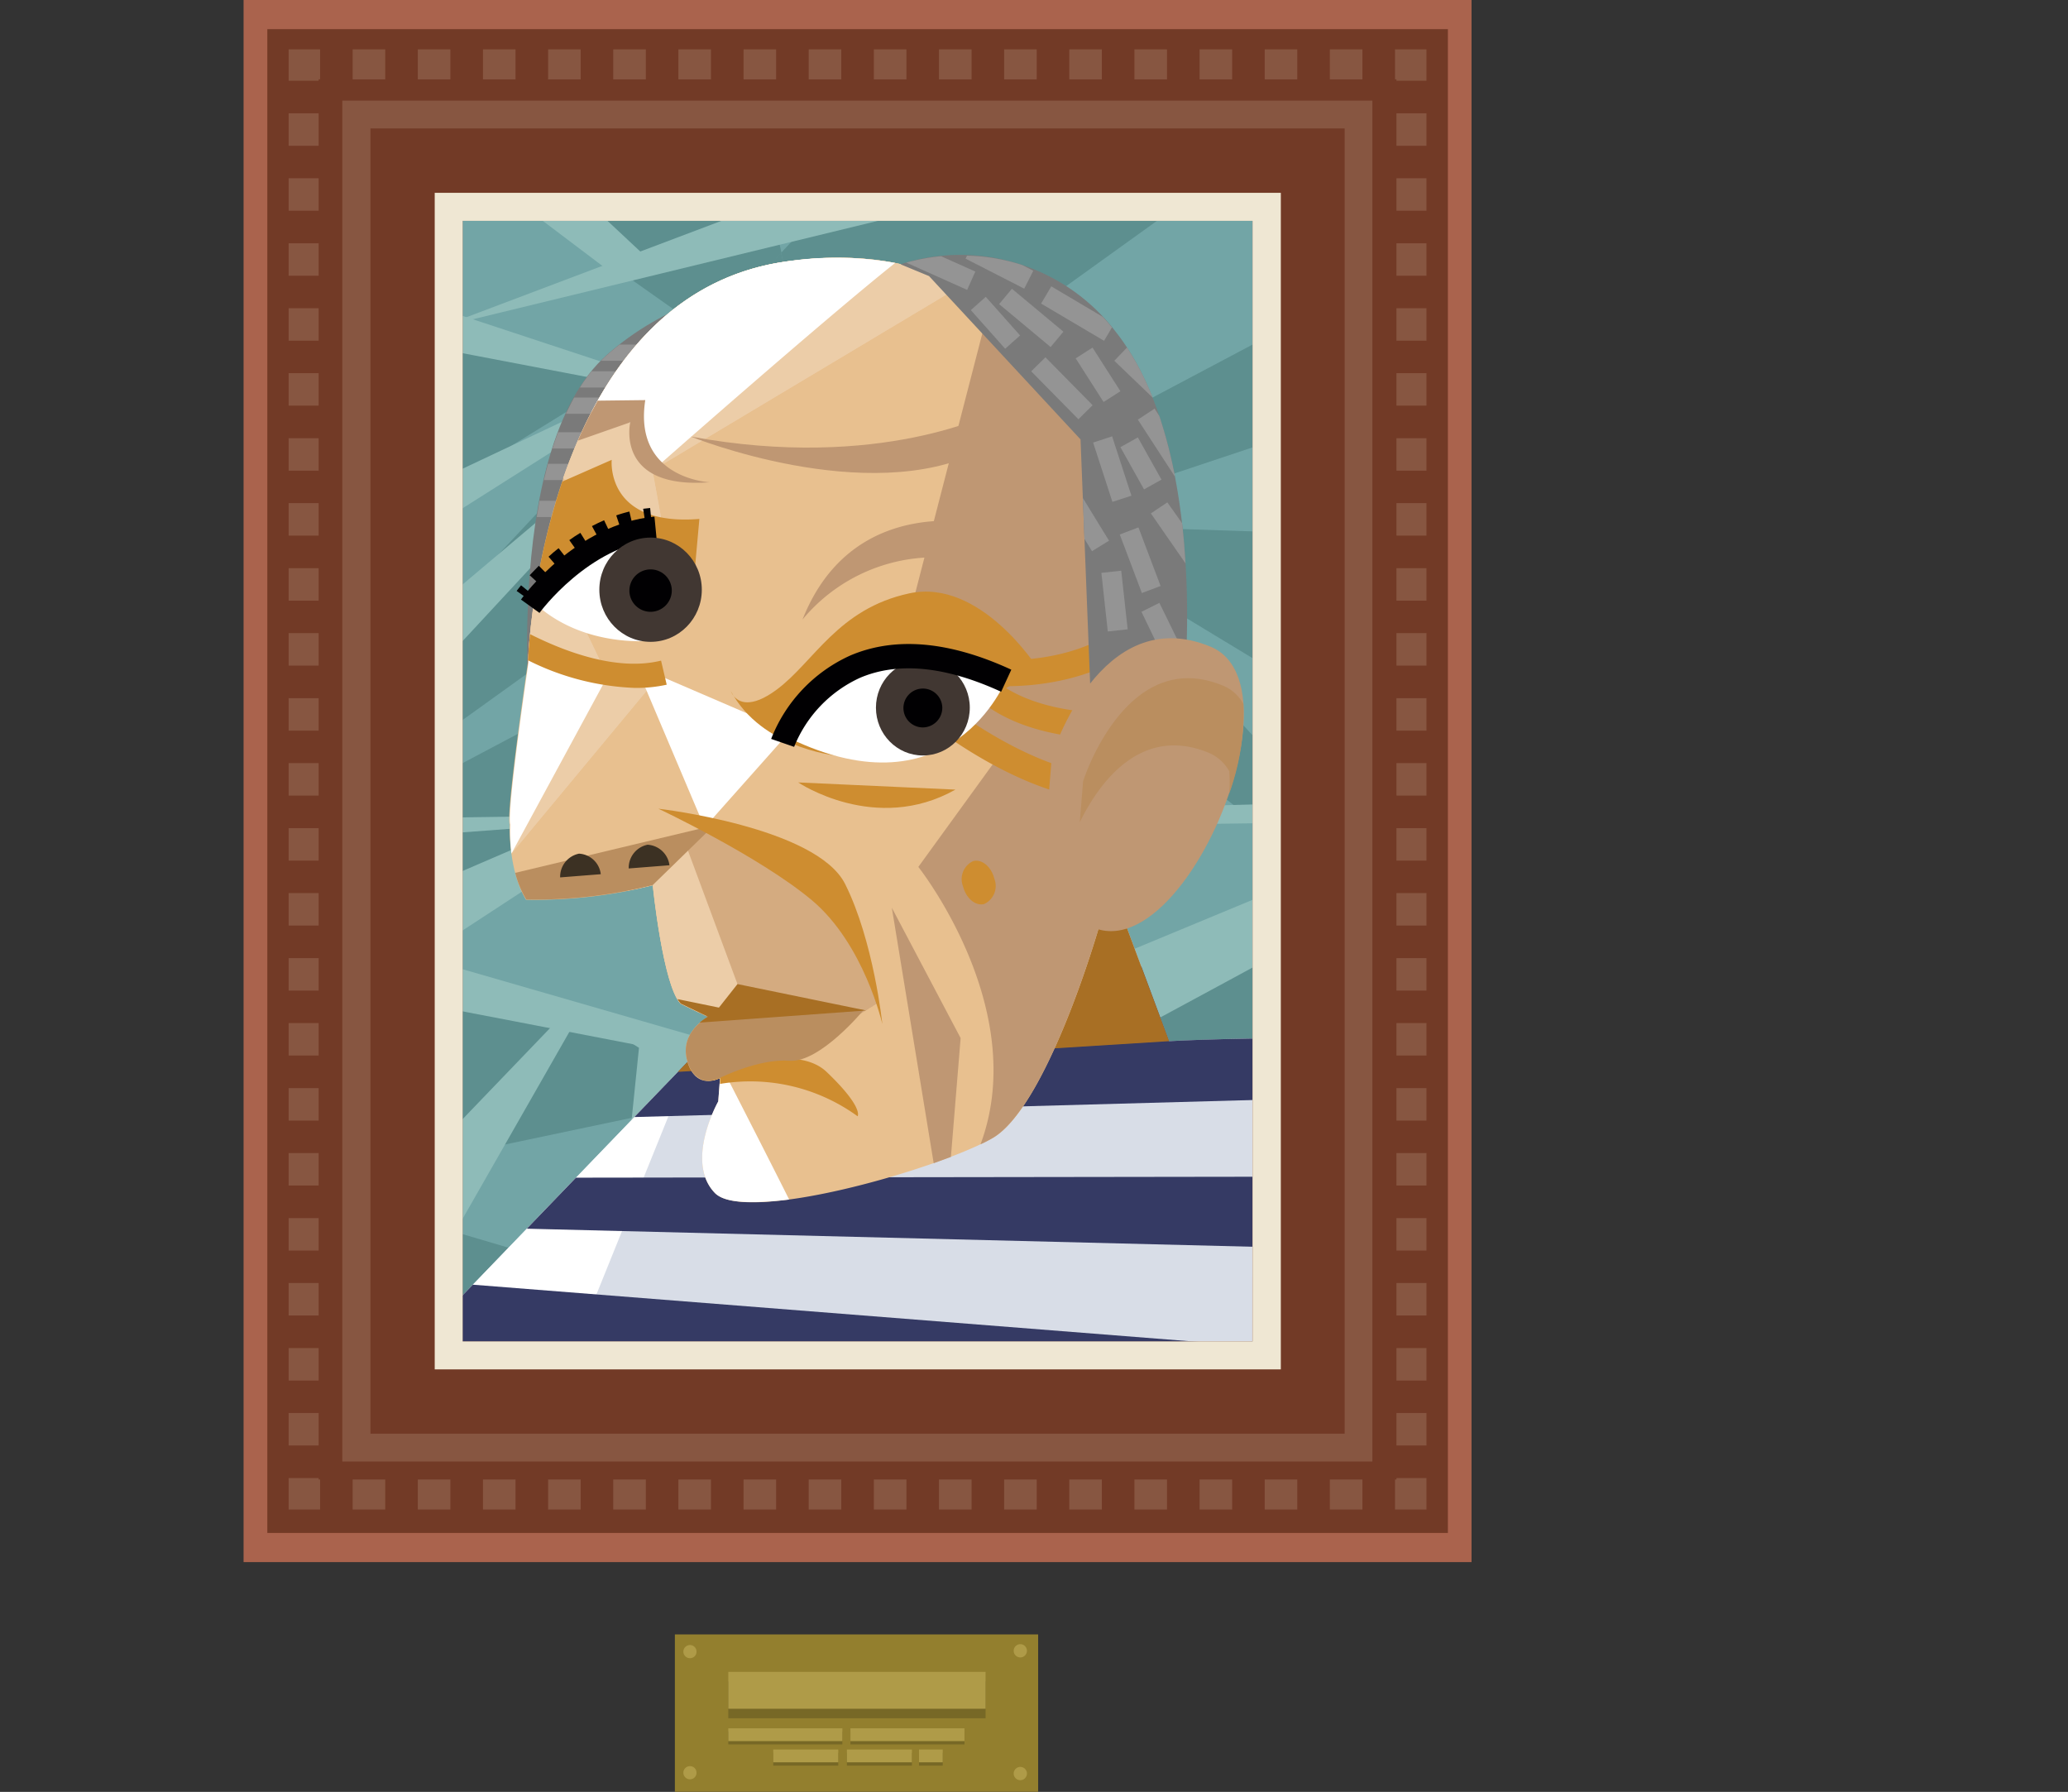 <svg xmlns="http://www.w3.org/2000/svg" xmlns:xlink="http://www.w3.org/1999/xlink" viewBox="0 0 187.29 162.26"><rect x="0" y="0" width="187.29" height="162.26" fill="#333333" stroke="none"/><defs><style>.cls-1{fill:none;}.cls-2{fill:#937f2e;}.cls-3{fill:#776826;}.cls-4{fill:#af9b48;}.cls-5{clip-path:url(#clip-path);}.cls-6{fill:#aa634d;}.cls-7{fill:#723a26;}.cls-8{fill:#875641;}.cls-9{clip-path:url(#clip-path-2);}.cls-10{fill:#72a5a6;}.cls-11{fill:#5d8f8f;}.cls-12{fill:#8ebbb8;}.cls-13{fill:#d8dde7;}.cls-14{fill:#fff;}.cls-15{fill:#353a64;}.cls-16{fill:#a86f24;}.cls-17{fill:#7a7a7a;}.cls-18{fill:#949494;}.cls-19{fill:#e8c08f;}.cls-20{fill:#eccda8;}.cls-21{fill:#ce8d30;}.cls-22{fill:#bf9773;}.cls-23{fill:#ba8e5f;}.cls-24{fill:#d4ab80;}.cls-25{fill:#010002;}.cls-26{fill:#413732;}.cls-27{fill:#3c3123;}.cls-28{fill:#efe7d3;}</style><clipPath id="clip-path"><rect class="cls-1" x="22.06" width="111.21" height="141.45"/></clipPath><clipPath id="clip-path-2"><rect class="cls-1" x="37.8" y="17.14" width="78.74" height="107.44"/></clipPath></defs><title>cuadros_pared_Recurso 29</title><g id="Capa_2" data-name="Capa 2"><g id="Capa_1-2" data-name="Capa 1"><g id="Silencio"><rect class="cls-2" x="61.12" y="148" width="32.9" height="14.25"/><rect class="cls-3" x="65.96" y="152.25" width="23.3" height="3.34"/><rect class="cls-4" x="65.96" y="151.39" width="23.3" height="3.34"/><rect class="cls-3" x="65.96" y="156.8" width="10.33" height="1.16"/><rect class="cls-4" x="65.96" y="156.5" width="10.33" height="1.16"/><rect class="cls-3" x="77.02" y="156.8" width="10.33" height="1.16"/><rect class="cls-4" x="77.02" y="156.5" width="10.33" height="1.16"/><rect class="cls-3" x="70.03" y="158.72" width="5.89" height="1.16"/><rect class="cls-4" x="70.03" y="158.42" width="5.89" height="1.16"/><rect class="cls-3" x="76.7" y="158.72" width="5.89" height="1.16"/><rect class="cls-4" x="76.7" y="158.42" width="5.89" height="1.16"/><rect class="cls-3" x="83.23" y="158.72" width="2.15" height="1.16"/><rect class="cls-4" x="83.23" y="158.42" width="2.15" height="1.16"/><path class="cls-4" d="M63.08,149.56a.59.59,0,0,0-.59-.6.6.6,0,0,0-.6.6.59.59,0,0,0,.6.59A.58.58,0,0,0,63.08,149.56Z"/><path class="cls-4" d="M63.08,160.52a.58.58,0,0,0-.59-.59.59.59,0,0,0-.6.59.6.6,0,0,0,.6.6A.59.59,0,0,0,63.08,160.52Z"/><path class="cls-4" d="M93,149.56a.6.6,0,1,0-1.19,0,.6.6,0,0,0,1.19,0Z"/><path class="cls-4" d="M93,160.52a.6.6,0,0,0-1.19,0,.6.6,0,1,0,1.19,0Z"/><g class="cls-5"><rect class="cls-6" x="22.06" width="111.21" height="141.45"/><rect class="cls-7" x="24.21" y="2.64" width="106.92" height="136.17"/><polygon class="cls-8" points="126.47 133.84 126.47 133.97 126.34 133.97 126.34 136.69 129.19 136.69 129.19 133.84 126.47 133.84"/><rect class="cls-8" x="49.64" y="133.97" width="2.95" height="2.72"/><rect class="cls-8" x="61.44" y="133.97" width="2.95" height="2.72"/><rect class="cls-8" x="67.34" y="133.97" width="2.95" height="2.72"/><rect class="cls-8" x="55.54" y="133.97" width="2.95" height="2.72"/><rect class="cls-8" x="43.74" y="133.97" width="2.95" height="2.72"/><rect class="cls-8" x="31.94" y="133.97" width="2.95" height="2.72"/><rect class="cls-8" x="37.84" y="133.97" width="2.95" height="2.72"/><rect class="cls-8" x="73.24" y="133.97" width="2.95" height="2.72"/><rect class="cls-8" x="108.64" y="133.97" width="2.95" height="2.72"/><rect class="cls-8" x="114.54" y="133.97" width="2.95" height="2.72"/><rect class="cls-8" x="120.44" y="133.97" width="2.95" height="2.72"/><rect class="cls-8" x="102.74" y="133.97" width="2.95" height="2.72"/><rect class="cls-8" x="85.04" y="133.97" width="2.95" height="2.72"/><rect class="cls-8" x="79.14" y="133.97" width="2.95" height="2.72"/><rect class="cls-8" x="96.84" y="133.97" width="2.95" height="2.72"/><rect class="cls-8" x="90.94" y="133.97" width="2.95" height="2.72"/><polygon class="cls-8" points="26.14 133.84 26.14 136.69 28.99 136.69 28.99 133.97 28.86 133.97 28.86 133.84 26.14 133.84"/><rect class="cls-8" x="26.14" y="51.45" width="2.72" height="2.94"/><rect class="cls-8" x="26.14" y="39.68" width="2.72" height="2.94"/><rect class="cls-8" x="26.14" y="45.56" width="2.72" height="2.94"/><rect class="cls-8" x="26.14" y="57.33" width="2.72" height="2.94"/><rect class="cls-8" x="26.14" y="69.1" width="2.72" height="2.94"/><rect class="cls-8" x="26.14" y="63.22" width="2.72" height="2.94"/><rect class="cls-8" x="26.14" y="16.14" width="2.72" height="2.94"/><rect class="cls-8" x="26.14" y="10.26" width="2.72" height="2.94"/><rect class="cls-8" x="26.14" y="33.79" width="2.72" height="2.94"/><rect class="cls-8" x="26.14" y="22.03" width="2.72" height="2.94"/><rect class="cls-8" x="26.14" y="27.91" width="2.72" height="2.94"/><rect class="cls-8" x="26.14" y="110.3" width="2.72" height="2.94"/><rect class="cls-8" x="26.14" y="116.18" width="2.72" height="2.94"/><rect class="cls-8" x="26.14" y="104.41" width="2.72" height="2.94"/><rect class="cls-8" x="26.14" y="122.07" width="2.72" height="2.94"/><rect class="cls-8" x="26.14" y="127.95" width="2.72" height="2.94"/><rect class="cls-8" x="26.14" y="98.53" width="2.72" height="2.94"/><rect class="cls-8" x="26.14" y="86.76" width="2.72" height="2.94"/><rect class="cls-8" x="26.14" y="74.99" width="2.72" height="2.94"/><rect class="cls-8" x="26.14" y="80.87" width="2.72" height="2.94"/><rect class="cls-8" x="26.14" y="92.64" width="2.72" height="2.94"/><polygon class="cls-8" points="28.99 7.18 28.99 4.47 26.14 4.47 26.14 7.31 28.86 7.31 28.86 7.18 28.99 7.18"/><rect class="cls-8" x="55.54" y="4.47" width="2.95" height="2.72"/><rect class="cls-8" x="67.34" y="4.47" width="2.95" height="2.72"/><rect class="cls-8" x="49.64" y="4.47" width="2.95" height="2.72"/><rect class="cls-8" x="73.24" y="4.47" width="2.95" height="2.72"/><rect class="cls-8" x="31.94" y="4.47" width="2.95" height="2.72"/><rect class="cls-8" x="43.74" y="4.47" width="2.95" height="2.72"/><rect class="cls-8" x="37.84" y="4.47" width="2.95" height="2.72"/><rect class="cls-8" x="61.44" y="4.47" width="2.95" height="2.72"/><rect class="cls-8" x="108.64" y="4.47" width="2.95" height="2.72"/><rect class="cls-8" x="114.54" y="4.47" width="2.95" height="2.72"/><rect class="cls-8" x="79.14" y="4.47" width="2.95" height="2.72"/><rect class="cls-8" x="120.44" y="4.47" width="2.95" height="2.72"/><rect class="cls-8" x="102.74" y="4.47" width="2.95" height="2.72"/><rect class="cls-8" x="85.04" y="4.47" width="2.95" height="2.72"/><rect class="cls-8" x="90.94" y="4.47" width="2.95" height="2.72"/><rect class="cls-8" x="96.84" y="4.47" width="2.95" height="2.72"/><polygon class="cls-8" points="129.19 7.31 129.19 4.47 126.34 4.47 126.34 7.18 126.47 7.18 126.47 7.31 129.19 7.31"/><rect class="cls-8" x="126.47" y="45.56" width="2.72" height="2.94"/><rect class="cls-8" x="126.47" y="39.68" width="2.72" height="2.94"/><rect class="cls-8" x="126.47" y="33.79" width="2.72" height="2.94"/><rect class="cls-8" x="126.47" y="51.45" width="2.72" height="2.94"/><rect class="cls-8" x="126.47" y="57.33" width="2.72" height="2.94"/><rect class="cls-8" x="126.47" y="16.14" width="2.72" height="2.94"/><rect class="cls-8" x="126.47" y="63.22" width="2.72" height="2.94"/><rect class="cls-8" x="126.47" y="10.26" width="2.72" height="2.94"/><rect class="cls-8" x="126.47" y="27.91" width="2.72" height="2.94"/><rect class="cls-8" x="126.47" y="22.03" width="2.72" height="2.94"/><rect class="cls-8" x="126.47" y="116.18" width="2.72" height="2.94"/><rect class="cls-8" x="126.47" y="104.41" width="2.72" height="2.94"/><rect class="cls-8" x="126.47" y="98.53" width="2.72" height="2.94"/><rect class="cls-8" x="126.47" y="110.3" width="2.72" height="2.94"/><rect class="cls-8" x="126.47" y="69.1" width="2.72" height="2.94"/><rect class="cls-8" x="126.47" y="122.07" width="2.72" height="2.94"/><rect class="cls-8" x="126.47" y="127.95" width="2.72" height="2.94"/><rect class="cls-8" x="126.47" y="80.87" width="2.72" height="2.94"/><rect class="cls-8" x="126.47" y="92.64" width="2.72" height="2.94"/><rect class="cls-8" x="126.47" y="74.99" width="2.72" height="2.94"/><rect class="cls-8" x="126.47" y="86.76" width="2.72" height="2.94"/><g class="cls-9"><rect class="cls-10" x="20.97" y="12.99" width="122.19" height="124.01"/><polygon class="cls-11" points="18.38 102.05 33.83 89.28 32.88 89.11 18.38 102.05"/><polygon class="cls-11" points="90.35 100.76 99.88 94.2 93.38 89.04 90.35 100.76"/><polygon class="cls-11" points="63.97 30.12 73.99 37.21 70.74 22.89 63.97 30.12"/><polygon class="cls-11" points="99.88 94.2 111.06 103.09 118.57 81.34 99.88 94.2"/><polygon class="cls-11" points="28.73 29.78 28.96 48.46 33.56 30.5 28.73 29.78"/><polygon class="cls-11" points="33.56 30.5 28.96 48.46 29 51.05 56.7 33.96 33.56 30.5"/><polygon class="cls-11" points="28.73 29.78 18.64 28.27 3.37 84.45 0 123.54 37.54 133.38 59.03 116.81 27.44 107.49 76.63 97.13 33.83 89.28 18.38 102.05 32.88 89.11 33.83 89.28 63.17 65.03 93.38 89.04 99.93 63.73 138.25 93.51 98.89 50.79 136.95 73.83 139.28 48.98 92.68 47.43 135.4 33.19 130.22 22.31 21.23 80.05 114.17 13.25 84.14 8.59 70.74 22.89 73.99 37.21 63.97 30.12 22.26 74.61 28.96 48.46 28.73 29.78"/><path class="cls-11" d="M38.32,12,64,30.12l6.78-7.23L68.09,11.18a56.26,56.26,0,0,0-8.81-3.11c-3.62-.77-30.8,1.3-30.8,1.3l.25,20.41,4.83.72Z"/><path class="cls-12" d="M99.62,95.07s37.27-20,37.27-20.58L145.63,72l-44.27,1.16-.19,1.55,29.51-.38L93.79,89.63Z"/><path class="cls-12" d="M17.1,27.31c3.5.58,49.12,9.32,49.12,9.32L27.39,23.82Z"/><polygon class="cls-12" points="39.82 29.64 102.14 14.5 81.95 13.72 39.82 29.64"/><line class="cls-12" x1="102.14" y1="14.5" x2="42.54" y2="29.64"/><polygon class="cls-12" points="22.93 51.39 27.39 65.17 31.14 62.01 29.14 54.1 64.09 31.97 22.93 51.39"/><path class="cls-12" d="M63.5,34.69,31.14,62l1.49,5.88C33.8,66.92,63.5,34.69,63.5,34.69Z"/><path class="cls-12" d="M26.84,85.94l.55,2.92c.06,0,.46.06,1.12.18Z"/><path class="cls-12" d="M28.51,89c.95,1.75,1.6,2.92,1.6,2.92l3.12-2Z"/><path class="cls-12" d="M57.27,74.2l6.43-.49-5.81.08Z"/><path class="cls-12" d="M33.23,89.92C47.31,92.59,82,99.34,82,99.34L38.17,86.69Z"/><path class="cls-12" d="M53.54,73.85,21,74.3c-.35,0,3.1,6.52,5.86,11.64l-1.78-9.31,26.72-2Z"/><path class="cls-12" d="M53.54,73.85l4.35-.06L66,68.47Z"/><path class="cls-12" d="M53.54,73.85l-1.76.76,5.49-.41.62-.41Z"/><polygon class="cls-12" points="51.77 74.61 29.53 84.2 38.17 86.69 57.27 74.2 51.77 74.61"/><polygon class="cls-12" points="70.88 96.43 53.51 92.13 57.87 94.88 56.32 110.02 70.88 96.43"/><polygon class="cls-12" points="51.27 91.58 27.59 116.23 30.89 129.63 52.46 91.87 51.27 91.58"/><polygon class="cls-12" points="52.46 91.87 53.51 92.13 52.63 91.58 52.46 91.87"/><path class="cls-13" d="M186.66,147.1s4.66-26.41-11.39-41.17-69.39-11.65-69.39-11.65L100.19,79,67.31,90.92l-47.89,49.7,15.27,1,52,1Z"/><polygon class="cls-14" points="29.07 130.6 47.06 134.42 62.71 95.7 29.07 130.6"/><path class="cls-15" d="M52.16,106.64l-4.45,4.62L182,114.6a33,33,0,0,0-6.11-8.13Z"/><path class="cls-15" d="M42.82,116.33l-5.55,5.77,150,15.17a60.64,60.64,0,0,0-.91-9.62Z"/><path class="cls-15" d="M105.88,94.28l-2.51-6.75-28.53.66-7.53,2.73-9.86,10.23,102-2.81C137.54,92.44,105.88,94.28,105.88,94.28Z"/><polygon class="cls-16" points="88.13 83.38 67.31 90.92 61.39 97.06 105.88 94.28 101.61 82.81 88.13 83.38"/><path class="cls-17" d="M87.26,29.19C81.43,23.36,64.93,23.36,55,32.1s-6.8,36.11-6.8,36.11L88.42,52.29S93.08,35,87.26,29.19Z"/><path class="cls-18" d="M53.58,33.62a14.49,14.49,0,0,0-1.06,1.47H59.2V33.62Z"/><path class="cls-18" d="M52,36c-.27.47-.51,1-.75,1.47h7V36Z"/><path class="cls-18" d="M56.11,31.2q-.55.43-1.08.9a8.08,8.08,0,0,0-.6.57h5.46V31.2Z"/><path class="cls-18" d="M49.63,42c-.13.48-.26,1-.37,1.47h7.52V42Z"/><path class="cls-18" d="M50.54,39.14c-.18.48-.35,1-.5,1.47h7.69V39.14Z"/><path class="cls-18" d="M48.86,45.35c-.09.49-.17,1-.25,1.47h7.74V45.35Z"/><path class="cls-19" d="M64.72,108c2.7,2.86,19.89-2,25.13-4.92s10.73-21.45,11.38-26,1.64-28.82-.32-32.91S93.7,20.56,71.27,23.67,47.81,60,47.81,60s-2,13.52-1.65,14.66c0,0-.16,4.11,1.48,6.81a43.74,43.74,0,0,0,11.47-1.3s.94,9.14,2.54,10.74l2.46,1.18s-2.66,1.39-1.85,4.06,2.95,1.47,2.95,1.47l-.16,2.13S62,105.13,64.72,108Z"/><path class="cls-20" d="M71.27,23.67C59.92,25.25,54.05,34.52,51,43.3l9.39,6.46-1.3-7.17L87.05,25.87C83.06,23.81,77.92,22.75,71.27,23.67Z"/><path class="cls-14" d="M64.72,108c.92,1,3.52,1,6.75.62-2-4-5.91-11.62-5.91-11.62l-2.62.36a2,2,0,0,0,2.27.24l-.16,2.13S62,105.13,64.72,108Z"/><path class="cls-21" d="M77.67,101.08s.58-.78-2.79-4c-2.8-2.7-9.29-.23-11.37.67a2.17,2.17,0,0,0,1.7-.14l0,.54A16.52,16.52,0,0,1,77.67,101.08Z"/><path class="cls-20" d="M71.27,23.67C59.92,25.25,54.05,34.52,51,43.3l9.39,6.46-1.3-7.17L87.05,25.87C83.06,23.81,77.92,22.75,71.27,23.67Z"/><path class="cls-14" d="M81.07,23.81a29.93,29.93,0,0,0-9.8-.14c-8.58,1.19-14,6.78-17.48,13.23h3.34l2,5.69S74.31,29.2,81.07,23.81Z"/><path class="cls-22" d="M89.85,103.08c5.24-2.94,10.73-21.45,11.38-26s1.64-28.82-.32-32.91c-1.25-2.6-3.81-11.39-11.25-16.67L82,57.15l.39,8.73,4.27-.39,3.69,3.11-7.18,9.9s10.2,12.85,5.63,25.12A11,11,0,0,0,89.85,103.08Z"/><path class="cls-21" d="M102.06,59.21c0-1,0-2,0-3-4.3,4-11.48,3.56-11.56,3.55l-.14,2-.07-.05c-.85-.67-3.44-2.69-5.35-1.55s-1.4,4-1.3,4.54l.07.43.35.28c.44.35,8.9,7.06,16.41,7.06a11.12,11.12,0,0,0,1.16-.06c0-.73.09-1.52.13-2.35-6.06.89-14.08-4.83-15.88-6.18a2.72,2.72,0,0,1,.26-1.72s.66-.22,2.72,1.38c3.77,3,9.22,3.46,13,3.39,0-.77.06-1.55.08-2.34-3.26.07-7.85-.3-11.1-2.46C92.57,62.17,97.86,62,102.06,59.21Z"/><path class="cls-17" d="M98.73,61.91l8.55-.37s2.09-21-6.26-31.53a17.71,17.71,0,0,0-19.47-6.08L84.14,25,97.86,39.79Z"/><rect class="cls-18" x="98.54" y="31.59" width="1.81" height="4.69" transform="translate(-2.62 58.91) rotate(-32.59)"/><rect class="cls-18" x="95.27" y="32.12" width="1.81" height="6.09" transform="translate(2.98 77.6) rotate(-44.57)"/><rect class="cls-18" x="99.83" y="39.65" width="1.81" height="5.65" transform="translate(-8.2 33.25) rotate(-18.02)"/><rect class="cls-18" x="102.36" y="47.89" width="1.81" height="5.67" transform="translate(-11.27 39.8) rotate(-20.71)"/><rect class="cls-18" x="89.25" y="26.9" width="1.81" height="4.68" transform="translate(3.35 67.28) rotate(-41.64)"/><path class="cls-18" d="M92.58,24a17.52,17.52,0,0,0-5-.85l-.13.27,5.31,2.72.82-1.62Z"/><path class="cls-18" d="M104.57,37l-1.52,1,3.37,5.18A43.82,43.82,0,0,0,105,37.68Z"/><rect class="cls-18" x="92.49" y="25.75" width="1.81" height="6.07" transform="translate(11.49 82.1) rotate(-50.19)"/><path class="cls-18" d="M99.87,28.69l-4.66-2.76-.92,1.56,5.7,3.37.72-1.22C100.43,29.3,100.16,29,99.87,28.69Z"/><polygon class="cls-18" points="100.44 48.96 98.07 45.1 98.21 48.79 98.9 49.91 100.44 48.96"/><rect class="cls-18" x="100.03" y="51.75" width="1.81" height="5.34" transform="translate(-5.33 11.34) rotate(-6.26)"/><path class="cls-18" d="M105.72,45.49l-1.49,1,3.14,4.53c-.07-1.16-.17-2.39-.31-3.64Z"/><path class="cls-18" d="M107.42,59.53,105,54.59l-1.62.81L106,60.84l1.34-.67C107.39,60,107.41,59.76,107.42,59.53Z"/><path class="cls-18" d="M85.23,23.2a18.33,18.33,0,0,0-3.15.58l5.51,2.47.74-1.66Z"/><rect class="cls-18" x="102.42" y="39.77" width="1.81" height="4.38" transform="translate(-7.33 55.78) rotate(-29.22)"/><path class="cls-18" d="M100.92,32.67,104.39,36a25.41,25.41,0,0,0-2.32-4.53Z"/><path class="cls-22" d="M109.64,58.56c-10-4.14-14.37,9.84-14.37,9.84L94.49,78C102.26,98.56,119.61,62.7,109.64,58.56Z"/><path class="cls-23" d="M112.61,63.75a3.72,3.72,0,0,0-1.84-1.66c-8.8-3.65-12.68,8.66-12.68,8.66l-.3,3.71c1.65-3.38,5.42-8.88,11.69-6.29a3.81,3.81,0,0,1,1.85,1.67,14.43,14.43,0,0,1,0,2A21.62,21.62,0,0,0,112.61,63.75Z"/><path class="cls-24" d="M76.29,92.82l3.19-2-3.8-10.78-11-5.31-4.17,2.11S64.2,89,64.38,89.37,76.29,92.82,76.29,92.82Z"/><path class="cls-20" d="M61.65,90.89l1.56.75,2.68.06.9-2.59L62.13,76.55l-6,1.36.73,2.74c.74-.14,1.5-.31,2.27-.5C59.11,80.15,60.05,89.29,61.65,90.89Z"/><path class="cls-20" d="M48.49,53.67c-.35,2.17-.52,3.94-.6,5l6.65,1.56L51.78,54.5Z"/><polygon class="cls-20" points="46.32 77.29 59.41 61.53 51.06 60.3 46.32 77.29"/><path class="cls-14" d="M71.27,23.67c-8.74,1.21-14.23,7-17.68,13.6l3.49,1L74.34,23.38C73.36,23.43,72.33,23.53,71.27,23.67Z"/><path class="cls-24" d="M76.29,92.82l3.19-2-3.8-10.78-11-5.31-4.17,2.11S64.2,89,64.38,89.37,76.29,92.82,76.29,92.82Z"/><path class="cls-20" d="M61.65,90.89l1.56.75,2.68.06.9-2.59L62.13,76.55l-6,1.36.73,2.74c.74-.14,1.5-.31,2.27-.5C59.11,80.15,60.05,89.29,61.65,90.89Z"/><path class="cls-20" d="M48.49,53.67c-.35,2.17-.52,3.94-.6,5l6.65,1.56L51.78,54.5Z"/><polygon class="cls-20" points="46.32 77.29 59.41 61.53 51.06 60.3 46.32 77.29"/><polygon class="cls-14" points="58.44 60.63 58.05 61.34 63.81 74.93 71.52 66.26 58.44 60.63"/><path class="cls-23" d="M62.26,96.13c.49,1.58,1.45,1.8,2.14,1.72l.81-.25s3.52-1.76,6.29-1.55,6.73-4.61,6.73-4.61L63.9,92l.21.1S61.45,93.46,62.26,96.13Z"/><path class="cls-21" d="M66.43,63c-.08-.14-.16-.27-.24-.42A1.67,1.67,0,0,0,66.43,63Z"/><path class="cls-21" d="M86,65.46l8-4.92s-5.18-8.2-11.65-6.81-8.63,6.21-12,8.71c-2.38,1.77-3.47,1.12-3.9.59,3.06,5,9.77,5.45,9.77,5.45Z"/><path class="cls-21" d="M50.92,43.61a62.46,62.46,0,0,0-2.53,10.68l14.35-.65.6-6.65c-8.54.69-7.94-5.35-7.94-5.35Z"/><path class="cls-23" d="M59.11,80.15l5.55-5.41-18,4.3a9,9,0,0,0,1,2.41A43.74,43.74,0,0,0,59.11,80.15Z"/><path class="cls-14" d="M46.32,77.29l8.89-16.4L50.35,60l-2.49-.77c0,.5,0,.77,0,.77s-2,13.52-1.65,14.66A16.12,16.12,0,0,0,46.32,77.29Z"/><path class="cls-14" d="M58.9,47.88a18.55,18.55,0,0,0-10.49,6.73C52.94,58.82,59.28,58,59.28,58Z"/><path class="cls-25" d="M59.47,48.84l-.2-2.06c-7.12.69-11.89,7.23-12.09,7.51l1.68,1.21C48.91,55.43,53.3,49.44,59.47,48.84Z"/><path class="cls-25" d="M47.19,53c-.25.3-.38.49-.4.51l1.69,1.21s.11-.16.32-.41Z"/><path class="cls-25" d="M52.56,48.25c-.34.2-.68.43-1,.66l1.2,1.69c.3-.21.6-.41.9-.59Z"/><path class="cls-25" d="M50.59,49.64c-.31.24-.62.5-.91.77L51.05,52c.28-.25.55-.48.83-.71Z"/><path class="cls-25" d="M54.71,47.11c-.37.16-.74.34-1.1.53l1,1.83c.32-.16.64-.32,1-.46Z"/><path class="cls-25" d="M57,46.32c-.4.1-.79.21-1.19.35l.67,2a10.43,10.43,0,0,1,1-.3Z"/><path class="cls-25" d="M48.8,51.23c-.28.28-.56.57-.83.86l1.53,1.4c.25-.27.5-.53.76-.79Z"/><path class="cls-25" d="M58.88,46l-.63.07.31,2.05.52-.06Z"/><path class="cls-14" d="M91.13,61.52c-14.95-6.91-19.69,5.3-19.69,5.3C86.23,74,91.13,61.52,91.13,61.52Z"/><ellipse class="cls-26" cx="83.58" cy="64.08" rx="4.25" ry="4.33"/><path class="cls-25" d="M85.34,64.08a1.76,1.76,0,1,0-1.76,1.79A1.78,1.78,0,0,0,85.34,64.08Z"/><path class="cls-25" d="M77.88,61.38c3.46-1.48,7.76-1.05,12.79,1.26l.92-2C86,58.06,81.07,57.62,77,59.36a13.78,13.78,0,0,0-7.16,7.55l2.08.72A11.64,11.64,0,0,1,77.88,61.38Z"/><ellipse class="cls-26" cx="58.92" cy="53.4" rx="4.64" ry="4.72"/><path class="cls-25" d="M60.84,53.4a1.92,1.92,0,1,0-1.92,2A1.93,1.93,0,0,0,60.84,53.4Z"/><path class="cls-21" d="M79.91,92.73s-.78-7.51-3.37-12.68-16.91-6.82-16.91-6.82,9.15,4.31,13.89,8.28S79.91,92.73,79.91,92.73Z"/><path class="cls-21" d="M72.29,70.85s7,4.73,14.24.65Z"/><path class="cls-21" d="M59.87,59.82c-4.07,1-8.85-.88-11.87-2.4-.11,1.19-.16,2-.18,2.37a23.47,23.47,0,0,0,9.63,2.5A12.6,12.6,0,0,0,60.38,62Z"/><path class="cls-27" d="M52.44,77.3a2.13,2.13,0,0,0-1.71,2.15l3.68-.29A2.1,2.1,0,0,0,52.44,77.3Z"/><path class="cls-27" d="M58.65,76.49a2.13,2.13,0,0,0-1.71,2.15l3.69-.29A2.13,2.13,0,0,0,58.65,76.49Z"/><path class="cls-16" d="M78.44,91.5,66.79,89.11l-1.68,2.13-3.75-.77h0a2.29,2.29,0,0,0,.3.41l2.46,1.18a4.94,4.94,0,0,0-.76.54Z"/><path class="cls-22" d="M87,94,80.77,82.2l3.79,23.13,1.56-.57Z"/><path class="cls-22" d="M88.73,51l.72-3.44S77.34,44.32,72.68,56.1A15.58,15.58,0,0,1,88.73,51Z"/><path class="cls-22" d="M54.13,36.28a39.22,39.22,0,0,0-1.79,3.62l4.74-1.66s-1.42,6.08,7.19,5.43c0,0-6.93-.32-5.83-7.44Z"/><path class="cls-22" d="M90,37.33s-10.29,5.37-27.44,2.2c0,0,16,6.47,26.27,1.29Z"/><path class="cls-21" d="M89.13,81.86a1.8,1.8,0,0,0,.92-2.3c-.27-1.08-1.13-1.79-1.91-1.59a1.8,1.8,0,0,0-.92,2.3C87.5,81.35,88.35,82.06,89.13,81.86Z"/><polygon class="cls-12" points="46.22 11.78 39.04 12.36 56.52 25.56 58.07 22.85 46.22 11.78"/></g><path class="cls-8" d="M31,9.11V132.34h93.29V9.11Zm82.42,112.36H41.9V20h71.54Z"/><path class="cls-28" d="M35.28,14.73v112h84.77v-112Zm78.16,106.74H41.9V20h71.54Z"/><path class="cls-7" d="M33.55,11.63V129.82h88.23V11.63ZM116,124H39.37V17.46H116Z"/></g></g></g></g></svg>